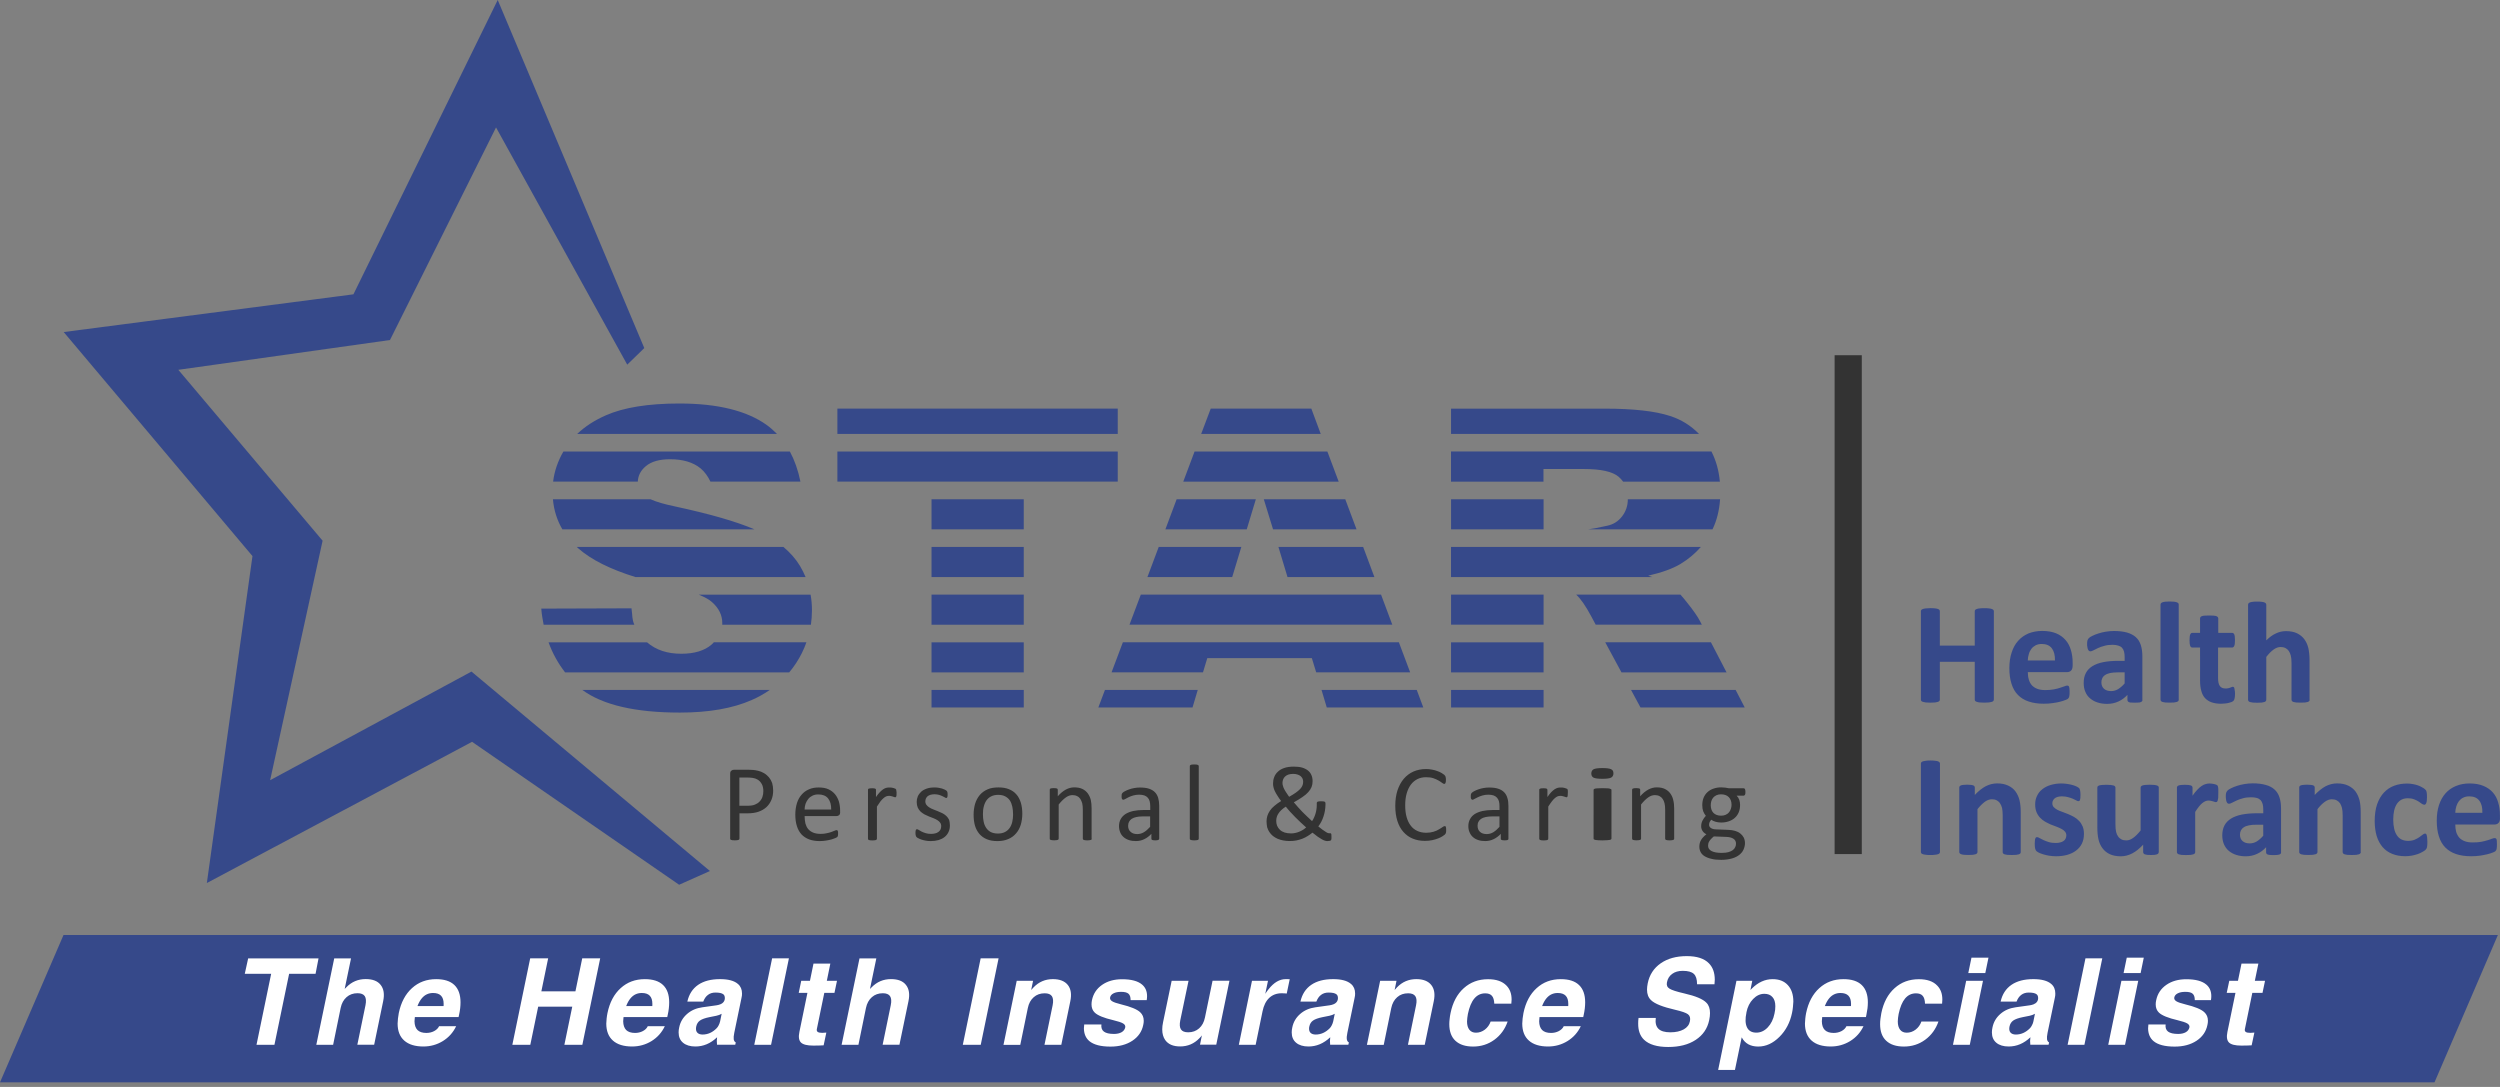 <svg xmlns="http://www.w3.org/2000/svg" width="92" height="40" viewBox="0 0 92 40">
    <rect x="0" y="0" width="92" height="40" fill="#808080" stroke="none"/>
    <g fill="none" fill-rule="evenodd">
        <g fill-rule="nonzero">
            <g>
                <g fill="#333">
                    <path d="M1.62.959c0 .13-.021.245-.065.349-.044.104-.104.192-.182.265-.08.073-.176.13-.292.17-.114.04-.25.06-.41.06H.379v.93c0 .009-.002.02-.01.027-.005.009-.012.016-.027.02-.012.004-.029.007-.053.013-.018.002-.049.003-.082.003s-.06-.003-.082-.003L.071 2.78c-.014-.004-.024-.011-.027-.02-.006-.007-.007-.018-.007-.028V.35c0-.053.012-.091.041-.115C.106.21.137.199.173.199h.554C.78.2.834.203.885.206c.053.004.112.015.181.031.071.015.142.044.215.086.073.042.132.095.183.154.051.062.091.133.119.213.023.083.036.172.036.269zm-.362.027c0-.104-.019-.193-.059-.263-.04-.07-.087-.122-.144-.157C.997.532.936.508.875.5.811.491.753.486.693.486H.376v1.037h.312c.102 0 .188-.012.256-.04.067-.027.126-.062.171-.11.048-.047.084-.104.108-.171.024-.066.035-.139.035-.216zM4.085 1.759c0 .053-.014.09-.04.111-.027.022-.055.033-.09.033H2.777c0 .099.011.188.028.269.022.08.055.15.1.206.048.057.108.1.183.133.073.03.166.048.275.048.084 0 .161-.007.227-.024.067-.013.126-.03.171-.046.05-.018.09-.034.12-.047.032-.015.056-.022.07-.022.011 0 .018.002.028.007.007.004.012.011.018.02.003.008.007.022.009.04.002.015.002.037.002.06 0 .017 0 .032-.002.045 0 .013-.002.024-.004.034-.002.01-.003.019-.009.026-.005.01-.01.016-.016.022-.008.01-.03.02-.066.038-.035.015-.084.031-.14.05-.057.016-.125.029-.198.042-.075.012-.155.02-.24.02-.147 0-.276-.02-.39-.062-.109-.042-.204-.103-.28-.183-.075-.082-.132-.183-.17-.305-.039-.122-.059-.265-.059-.427 0-.154.022-.293.06-.419.039-.122.095-.226.172-.312.075-.088.164-.152.272-.197.104-.048.225-.068.356-.068.14 0 .261.02.36.066.098.046.18.108.242.184.064.077.11.167.143.27.029.105.044.214.044.331v.057h.003zm-.33-.097c.003-.173-.035-.31-.115-.409-.08-.099-.201-.146-.36-.146-.08 0-.153.014-.215.046-.06.029-.112.069-.153.12-.042.051-.075.11-.1.177-.023.068-.034.139-.036.212h.979zM6.16 1.056l-.001.073c-.002.022-.006.036-.007.047-.008.011-.011.022-.017.026-.007.007-.016.01-.027.01-.01 0-.022-.003-.039-.01-.016-.004-.032-.01-.05-.018-.02-.006-.044-.01-.065-.017-.023-.007-.05-.007-.078-.007-.035 0-.068.007-.099.02-.03.013-.065.035-.1.067-.037.03-.073.07-.113.121-.037.051-.079.113-.126.186v1.182c0 .01-.004.022-.01.03-.005.007-.012.012-.025.018-.01.003-.027.009-.047.01-.024.004-.05.006-.084.006-.033 0-.059-.002-.08-.005-.022-.002-.039-.006-.054-.011-.01-.006-.018-.011-.023-.019-.004-.007-.006-.018-.006-.029V.94c0-.01.002-.018.004-.026.004-.009.013-.014.024-.02.012-.005.027-.009.045-.01.019-.004.044-.004.075-.004.03 0 .053 0 .073.003l.046.011c.009.007.016.011.022.02.005.008.005.017.005.026v.263c.051-.073.095-.132.14-.177.043-.044.083-.08.121-.106.04-.028.077-.044.115-.055.037-.01.075-.013.115-.013h.059c.022.004.043.006.067.013.024.005.048.01.064.02.022.005.035.011.042.018l.016.019c.004.007.004.014.008.023.002.01.003.022.003.04.008.017.008.039.008.072M8.123 2.247c0 .09-.016.173-.051.244-.033.073-.082.134-.144.183-.062.05-.137.086-.223.113-.086.024-.183.037-.283.037-.064 0-.126-.004-.184-.015-.059-.01-.11-.024-.155-.038-.046-.015-.084-.031-.115-.048-.033-.016-.059-.03-.07-.045-.013-.013-.024-.031-.03-.057-.008-.024-.012-.057-.012-.097 0-.025 0-.047.004-.066.002-.016.007-.03.01-.042.004-.009.008-.018.017-.021.008-.006.017-.008.024-.008.016 0 .038.008.064.026.029.018.066.038.108.062.043.02.089.04.15.058.056.019.122.026.198.026.055 0 .106-.006.152-.018.044-.011.084-.028.115-.052.033-.023.058-.052.078-.087.018-.037.028-.079.028-.13 0-.051-.015-.095-.04-.126-.026-.035-.059-.066-.103-.093-.042-.027-.09-.05-.142-.071l-.166-.064c-.055-.022-.112-.05-.166-.077-.053-.03-.1-.064-.145-.104-.042-.042-.076-.091-.102-.148-.024-.057-.038-.124-.038-.206 0-.07.013-.136.04-.203.027-.062.07-.12.122-.17.055-.05.123-.088.207-.117.082-.03.177-.042.284-.042.048 0 .095.002.145.01.047.008.09.018.13.028.04.013.072.026.1.039.027.014.047.027.062.036.012.013.023.02.029.03.003.007.007.016.009.027l.007.037c.002.014.002.03.002.054 0 .02 0 .042-.002.059-.002.016-.005.029-.01.04-.004.01-.01.016-.017.022-.006.005-.013.005-.022.005-.013 0-.03-.005-.053-.022-.022-.014-.051-.03-.088-.045-.036-.018-.076-.033-.126-.048-.049-.014-.102-.022-.166-.022-.054 0-.104.008-.148.02-.043.013-.076.032-.104.053-.027.024-.047.052-.062.084-.012.031-.022.066-.022.103 0 .05.015.095.042.131.028.037.062.068.104.093.042.028.09.053.147.073.054.022.109.042.166.066.056.022.113.048.17.075.052.027.102.062.145.102.042.04.075.088.103.145.014.056.027.122.027.2M10.788 1.817c0 .146-.02.28-.056.404-.039.122-.095.23-.174.32-.078.09-.171.16-.286.208-.115.051-.249.075-.4.075-.15 0-.278-.022-.385-.066-.11-.044-.201-.11-.274-.192-.073-.086-.13-.186-.165-.305-.036-.119-.052-.257-.052-.409 0-.146.02-.28.056-.405.038-.123.095-.227.172-.32.076-.088.171-.157.284-.206.114-.052.25-.072.404-.072.146 0 .274.02.385.066.111.044.2.106.274.192.073.082.126.184.164.307.035.118.053.254.053.403zm-.34.022c0-.097-.009-.19-.027-.277-.018-.084-.047-.163-.087-.227-.044-.066-.099-.115-.172-.155-.068-.038-.157-.057-.263-.057-.098 0-.18.017-.252.053-.073.035-.128.084-.175.146-.044.062-.079.14-.1.225-.024.086-.033.18-.033.285 0 .099.007.192.027.28.017.085.048.158.091.224.042.064.099.117.166.153.075.039.163.057.269.057.095 0 .179-.016.252-.053.07-.035.128-.082.173-.146.046-.062.079-.137.1-.223.02-.086.032-.18.032-.285zM13.344 2.734c0 .01-.002.022-.008.03-.003.007-.012.012-.027.018-.011.003-.027.009-.047.01-.022.004-.048.006-.08.006-.034 0-.061-.002-.081-.005-.022-.002-.038-.006-.051-.011-.013-.006-.02-.011-.026-.019-.003-.007-.009-.018-.009-.029V1.682c0-.104-.007-.186-.022-.248-.018-.062-.042-.117-.071-.163-.03-.045-.07-.08-.119-.102-.049-.026-.106-.037-.168-.037-.084 0-.166.028-.248.088-.082.059-.17.144-.26.258v1.254c0 .01-.003.022-.008.03-.007.007-.015.012-.028.018-.009.004-.029.009-.049.01-.022.005-.047.006-.082.006-.033 0-.058-.001-.078-.005-.022-.002-.039-.006-.052-.011-.012-.006-.022-.011-.027-.018-.004-.008-.005-.019-.005-.03V.935c0-.009.001-.018.005-.025.002-.01.013-.015.024-.02.013-.006.027-.01.045-.011.02-.004.044-.004.073-.004.03 0 .053 0 .073.004.019.003.035.007.046.01.011.008.018.011.022.02.004.008.007.017.007.026v.24c.1-.114.201-.196.301-.249.1-.053.203-.079.305-.079.119 0 .221.02.301.059.083.04.147.095.198.164.049.07.087.148.11.238.021.091.03.2.03.329v1.097h.006zM15.823 2.738c0 .015-.006.027-.015.035-.013.009-.027.012-.044.018-.02.004-.047.007-.084.007-.035 0-.062-.003-.082-.007-.02-.006-.035-.01-.044-.018-.01-.008-.016-.02-.016-.035v-.18c-.079.083-.165.149-.261.195-.095.047-.197.07-.307.07-.095 0-.18-.01-.257-.036-.075-.024-.14-.06-.196-.108-.053-.045-.095-.102-.124-.171-.029-.068-.047-.146-.047-.234 0-.1.022-.188.064-.261.042-.075.1-.137.179-.187.074-.047.171-.084.283-.11.109-.023.237-.036.376-.036h.248v-.138c0-.07-.008-.132-.022-.185-.013-.051-.037-.097-.07-.131-.032-.037-.074-.063-.127-.083-.051-.016-.115-.027-.19-.027-.08 0-.153.01-.22.03-.063.02-.12.038-.167.063-.05.026-.09.044-.12.064-.033.018-.059.03-.075.03-.01 0-.02-.004-.03-.008-.005-.006-.012-.013-.018-.024-.005-.01-.013-.024-.013-.042-.001-.014-.003-.033-.003-.053 0-.033.003-.058.005-.078.007-.019.018-.037.035-.053.018-.019.047-.039.093-.062.044-.024.095-.044.153-.064.055-.02.119-.037.186-.048.07-.013.136-.018.207-.018.13 0 .237.013.328.042.09.03.163.073.22.13.054.054.094.126.12.21.024.084.038.182.038.294v1.209h-.003zm-.329-.822h-.281c-.093 0-.172.01-.236.024-.065.014-.122.038-.166.067-.042.031-.076.068-.096.108-.02.04-.033.09-.033.146 0 .093.029.168.09.221.06.057.14.084.247.084.086 0 .166-.022.24-.066.076-.043.151-.111.233-.2v-.384h.002zM17.281 2.734c0 .01-.004.022-.007.03-.006.007-.013.012-.028.018-.012.003-.029.009-.049.01-.02.004-.047.006-.08.006-.031 0-.059-.002-.08-.005-.02-.002-.039-.006-.05-.011-.014-.006-.024-.011-.025-.019-.008-.007-.01-.018-.01-.029V.066c0-.011.002-.019.01-.026.001-.009.01-.016.025-.02.011-.007.03-.009.05-.013.021-.002.049-.003.08-.003.033 0 .062.001.08.003.022.004.038.006.05.013.012.006.021.013.027.02.003.007.007.015.007.026v2.668zM19.775 2.106c0-.075.012-.143.029-.206.022-.068.053-.132.095-.194.042-.064.098-.122.168-.18.065-.058.15-.116.246-.176-.053-.07-.1-.135-.135-.194-.038-.06-.07-.113-.095-.166-.024-.05-.042-.099-.051-.143-.013-.047-.017-.093-.017-.14 0-.082.013-.163.042-.236.028-.075.073-.144.136-.2.06-.06.14-.105.237-.138.098-.034.215-.049.354-.049.117 0 .217.011.305.037.084.025.155.062.212.107.056.046.1.103.126.168.029.066.043.141.043.223 0 .079-.012.15-.038.216-.026.064-.068.128-.122.188-.055.062-.126.122-.216.182-.086.06-.191.125-.314.192.044.055.095.112.146.17l.166.18c.06.06.12.12.18.176.058.057.118.112.178.166.026-.036.05-.076.07-.124.022-.044.04-.095.056-.146.015-.051.028-.104.035-.155.009-.055.013-.11.013-.163v-.07c0-.014.001-.026.005-.034.006-.009.013-.016.024-.022.013-.005.025-.009.047-.012.019-.004.046-.004.079-.004.027 0 .053 0 .075.004.02 0 .038.003.05.009.014.003.024.01.03.022.005.009.01.023.01.042v.049c0 .073-.008.148-.02.22-.012.07-.028.142-.052.21-.022.067-.048.134-.082.198-.033.06-.07.119-.11.172.06.05.112.088.155.12.046.033.084.057.115.077.031.022.057.037.079.044.018.007.036.011.05.011.012 0 .025 0 .036-.002.012-.002.022.002.029.007.007.006.013.015.016.032.004.016.004.042.004.074v.08c-.002.019-.004.035-.007.045-.004.009-.011.018-.017.025-.009.007-.022.013-.045.018-.02.004-.05.008-.084.008-.028 0-.057-.006-.086-.015-.033-.009-.07-.024-.113-.05-.042-.023-.092-.056-.15-.094-.055-.04-.12-.09-.197-.152-.057.044-.113.088-.175.124-.064.039-.128.074-.198.1-.069.025-.144.048-.217.063-.078.015-.159.022-.25.022-.082 0-.16-.007-.237-.022-.075-.015-.144-.035-.208-.062-.064-.03-.12-.062-.17-.102-.051-.042-.093-.09-.13-.143-.034-.051-.062-.111-.082-.175-.01-.068-.023-.137-.023-.212zm.357-.035c0 .07.01.134.033.19.024.057.059.106.104.148.042.042.1.075.17.099.068.022.146.033.235.033.055 0 .108-.004.16-.017.052-.009.1-.027.149-.047.044-.019.093-.04.135-.068.04-.027.08-.056.115-.088-.068-.06-.137-.122-.204-.186-.068-.066-.136-.13-.2-.195l-.184-.194c-.058-.066-.113-.128-.16-.19-.068.042-.12.084-.167.128-.043.04-.08.084-.105.126-.028.04-.048.082-.06.126-.015.044-.02.086-.02.135zm.23-1.39c0 .037.004.073.017.11.009.036.025.078.045.117.019.04.046.082.077.13.03.047.064.098.106.157.097-.055.179-.106.245-.152.063-.048.118-.09.158-.133.039-.042.07-.086.086-.128.018-.042.027-.088.027-.137 0-.037-.003-.075-.018-.11C21.09.5 21.067.47 21.038.44c-.031-.025-.07-.05-.117-.064-.046-.016-.104-.025-.166-.025-.073 0-.132.01-.181.027-.047.017-.088.042-.12.073-.03.03-.053.064-.068.104-.015.042-.024.082-.024.126zM26.386 2.42l-.002.055c0 .014-.003.03-.007.042-.002.01-.007.022-.013.033l-.027.034c-.013.013-.04.033-.082.06-.044.026-.095.056-.161.08-.064.025-.135.047-.217.065-.082.018-.172.027-.27.027-.166 0-.318-.027-.453-.084-.135-.054-.248-.14-.343-.246-.097-.11-.17-.243-.221-.404-.051-.159-.077-.345-.077-.555 0-.214.028-.404.082-.572.057-.168.134-.308.232-.425.102-.117.217-.205.358-.267.14-.06.294-.091.462-.091.075 0 .148.007.217.022.073.012.139.029.197.053.059.02.112.043.16.073.046.027.077.05.098.067.016.018.029.033.032.042.008.008.01.022.013.033.004.015.008.03.01.044.001.018.003.04.003.062 0 .027-.002.048-.004.068-.003.018-.007.034-.012.047-.004.013-.01.02-.019.028-.007.005-.016.009-.027.009-.018 0-.044-.013-.079-.039-.032-.025-.076-.055-.13-.086-.052-.03-.116-.06-.19-.085-.078-.026-.167-.037-.273-.037-.115 0-.219.022-.312.068-.093.047-.175.113-.243.202-.067.09-.118.198-.155.325-.038.13-.055.276-.055.44 0 .165.017.31.053.435.035.126.088.232.154.316.063.084.146.15.242.192.095.044.207.066.327.066.102 0 .192-.015.268-.038.079-.024.145-.053.196-.086.055-.03.098-.06.133-.084.035-.026.062-.037.082-.037.01 0 .018 0 .024.004.005.005.013.01.016.024.004.01.008.025.01.045 0 .018.003.044.003.075M28.679 2.738c0 .015-.007.027-.017.035-.01.009-.025.012-.043.018-.02.004-.048.007-.083.007-.034 0-.062-.003-.082-.007-.022-.006-.034-.01-.045-.018-.01-.008-.013-.02-.013-.035v-.18c-.079.083-.166.149-.263.195-.099.047-.199.07-.307.07-.095 0-.179-.01-.257-.036-.075-.024-.14-.06-.195-.108-.053-.045-.095-.102-.124-.171-.032-.068-.048-.146-.048-.234 0-.1.022-.188.064-.261.038-.075.1-.137.175-.187.079-.047.172-.084.285-.11.113-.023.235-.036.376-.036h.246v-.138c0-.07-.005-.132-.021-.185-.015-.051-.039-.097-.072-.131-.033-.037-.073-.063-.126-.083-.05-.016-.115-.027-.19-.027-.082 0-.155.01-.219.03-.063.02-.12.038-.167.063-.05.026-.09.044-.125.064-.03.018-.054.03-.07.03-.014 0-.023-.004-.028-.008-.007-.006-.017-.013-.024-.024-.005-.01-.009-.024-.013-.042l-.001-.053c0-.033.001-.058.007-.078.003-.019.016-.037.033-.053.018-.019.049-.039.093-.062.044-.024.095-.044.151-.064.057-.02.12-.037.186-.048.068-.013.137-.018.207-.018.13 0 .237.013.328.042.092.03.165.073.221.13.055.054.095.126.12.21.028.084.039.182.039.294v1.209h.002zm-.327-.822h-.281c-.09 0-.17.01-.236.024-.067.014-.122.038-.166.067-.043.031-.076.068-.095.108-.023.04-.032.09-.032.146 0 .093.029.168.087.221.06.057.143.084.248.084.088 0 .167-.022.241-.066.073-.043.15-.111.23-.2v-.384h.004zM30.862 1.056c0 .029 0 .053-.002.073-.002.022-.005.036-.007.047-.004.011-.007.022-.015.026-.007.007-.014.01-.025.01-.01 0-.024-.003-.039-.01-.014-.004-.032-.01-.05-.018-.023-.006-.043-.01-.066-.017-.024-.007-.05-.007-.077-.007-.035 0-.066.007-.099.02-.03.013-.065.035-.1.067-.035.03-.073.07-.111.121-.037.051-.083.113-.128.186v1.182c0 .01-.004.022-.008.03-.007.007-.012.012-.027.018-.013.003-.025.009-.05.01-.023.004-.048.006-.083.006-.031 0-.059-.002-.079-.005-.022-.002-.038-.006-.049-.011-.015-.006-.022-.011-.027-.019-.004-.007-.008-.018-.008-.029V.94c0-.01.002-.018.004-.026.007-.009.013-.014.026-.02.01-.005.027-.009.045-.01.018-.004.042-.004.075-.004.03 0 .055 0 .073.003l.048.011c.009.007.014.011.021.02.004.008.008.017.008.026v.263c.049-.073.095-.132.138-.177.044-.044.084-.08.123-.106.042-.028.078-.044.115-.055.036-.01.075-.013.115-.013h.058c.022.004.048.006.071.013.022.005.044.01.064.02.019.005.033.011.04.018l.017.019.007.023.004.04v.072h-.002zM32.542.33c0 .08-.033.13-.088.16-.055.027-.164.042-.321.042s-.263-.015-.318-.04c-.059-.03-.088-.08-.088-.156 0-.075.033-.128.088-.157.055-.027.164-.042.321-.042s.26.015.315.04c.065.028.09.077.09.154zm-.073 2.404c0 .01-.008.022-.018.03-.008.007-.03.012-.052.018-.022.003-.058.009-.098.01-.044.004-.099.006-.165.006-.062 0-.113-.002-.157-.005-.044-.002-.076-.006-.102-.011-.026-.006-.04-.011-.051-.019-.011-.007-.015-.018-.015-.029V.937c0-.01.004-.016.015-.026.01-.007.025-.014.051-.02.026-.005.058-.009.102-.009.044-.003.095-.005.157-.005.066 0 .12.002.165.005.044 0 .076.006.098.01.022.005.04.012.052.02.01.009.018.016.018.025v1.797zM34.777 2.734c0 .01-.003.022-.009.03-.005.007-.016.012-.027.018-.013.003-.027.009-.048.01-.021.004-.049.006-.08.006-.035 0-.062-.002-.084-.005-.02-.002-.036-.006-.05-.011-.01-.006-.021-.011-.025-.019-.007-.007-.009-.018-.009-.029V1.682c0-.104-.007-.186-.023-.248-.013-.062-.039-.117-.07-.163-.03-.045-.07-.08-.117-.102-.049-.026-.107-.037-.171-.037-.08 0-.165.028-.247.088-.082.059-.17.144-.259.258v1.254c0 .01-.004.022-.007.03-.006.007-.015.012-.026.018-.013.004-.03.009-.05.01-.023.005-.048.006-.083.006-.033 0-.058-.001-.079-.005-.021-.002-.038-.006-.05-.011-.013-.006-.023-.011-.028-.018-.002-.008-.007-.019-.007-.03V.935c0-.009.003-.018.007-.025.005-.01.013-.015.024-.02.013-.006.027-.01.047-.011.018-.004.044-.004.073-.004.028 0 .053 0 .071.004.022.003.037.007.048.01.01.008.018.011.022.02.005.008.005.017.005.026v.24c.1-.114.205-.196.303-.249.102-.053.203-.079.307-.079.119 0 .219.02.3.059.081.04.149.095.198.164.051.07.088.148.108.238.024.091.036.2.036.329v1.097zM37.399 1.02c0 .047-.004.08-.017.1-.014.02-.029.033-.049.033h-.257c.047.047.078.098.098.157.018.058.028.118.028.182 0 .104-.017.196-.05.274-.034.08-.082.148-.144.203-.06.055-.135.097-.22.126-.085.03-.18.046-.284.046-.073 0-.144-.011-.21-.03-.064-.02-.115-.043-.151-.073-.024.026-.044.053-.059.083-.016.03-.023.067-.023.105 0 .046.022.086.067.116.042.03.1.047.172.05l.469.019c.09.002.17.016.246.036.073.022.14.053.192.095.053.04.095.09.128.15.029.059.047.128.047.207 0 .082-.02.16-.053.237-.032.075-.087.14-.158.196-.07.056-.161.102-.272.133-.11.03-.241.05-.391.05-.146 0-.27-.012-.369-.04-.102-.023-.184-.058-.252-.1-.064-.043-.113-.093-.14-.153-.03-.06-.044-.124-.044-.194 0-.044.004-.086.016-.13.01-.04.026-.08.048-.116.022-.039.05-.073.084-.108.03-.033.067-.068.111-.1-.066-.035-.113-.075-.144-.127-.031-.049-.048-.105-.048-.162 0-.082.017-.153.05-.217s.075-.123.122-.174c-.04-.05-.073-.104-.097-.166-.023-.062-.034-.137-.034-.225 0-.102.016-.193.049-.276.035-.08.082-.15.144-.206.062-.057.135-.099.221-.128.086-.03.179-.046.281-.046.055 0 .106.004.152.01.047.007.09.012.133.023h.542c.024 0 .04.011.05.033.012.03.016.062.016.106zm-.347 1.897c0-.077-.031-.137-.095-.18-.064-.041-.15-.063-.257-.067l-.464-.018c-.042.037-.079.066-.104.097-.03.03-.05.058-.066.086-.016.025-.027.053-.033.08-.003.027-.009.055-.009.08 0 .088.044.152.133.198.088.044.21.065.367.065.1 0 .183-.009.249-.027.067-.02.122-.046.164-.077.04-.033.07-.067.088-.111.018-.037.027-.08.027-.126zm-.164-1.425c0-.122-.035-.219-.103-.287-.067-.067-.16-.102-.286-.102-.062 0-.119.011-.166.033-.048.022-.088.051-.119.088-.031.036-.055.08-.07.13-.014.045-.021.1-.021.151 0 .119.034.212.098.281.068.068.163.103.283.103.066 0 .124-.011.168-.033.05-.022.09-.051.119-.086.03-.038.056-.079.07-.128.017-.047.027-.097.027-.15z" transform="translate(-1008 -201) translate(1008 201) translate(26.833 28.128)"/>
                </g>
                <g fill="#36498A">
                    <path d="M2.73 3.646c0 .018-.007.034-.017.049-.01.013-.03.024-.057.033-.026.009-.062.016-.108.022-.044.005-.098.007-.17.007-.067 0-.124-.002-.17-.007-.045-.006-.08-.013-.105-.022-.028-.01-.046-.02-.059-.033-.01-.015-.016-.031-.016-.05V2.255H.743v1.392c0 .018-.006.034-.016.049-.011.013-.03.024-.055.033-.026.009-.062.016-.106.022-.044.005-.1.007-.17.007-.066 0-.124-.002-.168-.007-.044-.006-.08-.013-.108-.022-.025-.01-.045-.02-.058-.033-.01-.015-.016-.031-.016-.05V.394C.046.374.05.36.062.345.075.331.095.32.12.311.148.3.184.294.228.289.272.283.33.28.396.28c.07 0 .126.002.17.008C.612.294.646.3.672.31.699.32.716.33.727.345c.01.015.016.03.016.048v1.265h1.285V.393c0-.019.005-.033.016-.048.013-.014.03-.025.059-.034.025-.011.06-.017.106-.022.045-.006.102-.008.17-.008.069 0 .124.002.17.008.045.005.081.012.107.022.027.009.047.02.057.034.01.015.018.03.018.048v3.253zM5.63 2.395c0 .08-.019.142-.055.18-.037.04-.088.059-.152.059H3.981c0 .1.011.192.037.274.023.084.062.153.113.212.055.056.12.1.204.131.08.03.18.044.292.044.12 0 .221-.01.31-.026.09-.016.167-.036.229-.058.067-.02.12-.038.164-.055.042-.018.075-.027.1-.027.017 0 .032.005.043.01.01.006.018.019.027.035.007.017.01.039.013.066.003.03.005.068.005.112l-.002.1c-.003.027-.005.05-.009.07-.003.02-.009.036-.016.049-.006.013-.017.027-.028.038-.01.013-.042.031-.095.05-.049.021-.116.041-.195.063-.08.02-.171.039-.274.052-.102.016-.211.023-.33.023-.208 0-.396-.027-.553-.08-.159-.053-.292-.133-.398-.243-.108-.108-.186-.245-.237-.411-.053-.163-.079-.356-.079-.577 0-.214.028-.402.084-.572.053-.17.132-.312.237-.43.104-.12.232-.207.38-.273.152-.06.321-.093.51-.093.195 0 .364.03.507.087.144.06.257.141.348.247.092.104.157.227.198.369.042.14.065.296.065.462v.112H5.63zm-.65-.19c.003-.19-.033-.337-.113-.444-.083-.11-.207-.163-.375-.163-.084 0-.157.017-.222.048-.064.034-.115.075-.157.13-.04.054-.075.116-.095.193-.022.073-.037.152-.039.236h1zM8.2 3.66c0 .026-.01.044-.028.059-.02.014-.047.025-.084.033-.036.005-.095.007-.166.007-.084 0-.14-.002-.175-.007-.038-.008-.062-.017-.077-.033-.016-.015-.023-.033-.023-.059v-.188c-.097.102-.209.188-.333.243-.126.059-.264.088-.416.088-.126 0-.243-.017-.347-.051-.104-.031-.197-.083-.273-.148-.077-.062-.14-.145-.178-.241-.045-.095-.063-.209-.063-.335 0-.139.025-.257.08-.361.053-.103.135-.187.24-.252.109-.068.242-.117.4-.148.16-.031.346-.048.556-.048h.231v-.144c0-.075-.009-.14-.023-.196-.013-.054-.039-.102-.073-.14-.035-.037-.08-.064-.137-.08-.059-.019-.13-.03-.216-.03-.113 0-.211.013-.3.039-.088.023-.165.05-.233.082-.065.03-.122.058-.17.084-.043.024-.08.036-.11.036-.02 0-.035-.007-.052-.02-.015-.01-.025-.03-.036-.053-.01-.022-.019-.05-.022-.084-.008-.034-.01-.071-.01-.113 0-.055.004-.097.013-.13.011-.033.026-.062.051-.087.026-.026.068-.055.132-.084.06-.031.133-.06.217-.086.082-.028.175-.05.272-.066.095-.016.199-.026.303-.026.186 0 .345.02.478.055.13.039.24.093.323.168.088.077.148.174.187.294.04.12.058.26.058.422v1.6H8.2zm-.657-1.017h-.254c-.108 0-.201.01-.278.024-.074.018-.137.04-.184.073-.05.03-.084.071-.106.117-.022.043-.033.096-.033.155 0 .1.033.177.095.234.062.056.15.086.263.086.093 0 .18-.024.257-.072.079-.049.161-.118.241-.21v-.407h-.001zM9.534 3.651c0 .017-.005.033-.015.046-.01.014-.029.025-.058.035-.024.007-.058.014-.1.02-.042.003-.095.005-.161.005-.068 0-.12-.002-.162-.005-.044-.006-.077-.013-.103-.02-.023-.01-.043-.02-.054-.035-.01-.013-.017-.03-.017-.046V.148c0-.016.007-.033.017-.048.012-.014.03-.025.054-.036.026-.01.059-.017.103-.022.042-.005.094-.007.162-.007.064 0 .119.002.16.007.044.005.077.013.101.022.027.01.047.022.058.036.01.015.015.032.015.048V3.65zM11.606 3.417c0 .079-.006.14-.015.18-.009.041-.023.072-.038.089-.016.016-.04.033-.07.047-.032.011-.067.024-.109.033-.042.011-.088.018-.133.022-.05.006-.099.01-.15.01-.13 0-.246-.019-.345-.052-.097-.033-.177-.086-.243-.155-.064-.07-.11-.157-.138-.265-.031-.106-.046-.232-.046-.376V1.73h-.285c-.034 0-.058-.02-.078-.06-.017-.044-.024-.112-.024-.209 0-.051.002-.097.007-.131.004-.035.01-.062.019-.084.01-.02.02-.035.032-.044.015-.007.03-.013.05-.013h.279v-.53c0-.016.004-.034.015-.049.01-.015.027-.026.053-.036.027-.01.06-.017.104-.019.043-.003.098-.005.162-.005.066 0 .119.002.162.005.044.004.079.01.105.019.023.01.043.021.052.036.011.015.017.031.017.05v.529h.511c.015 0 .033.006.044.013.013.01.024.024.034.044.01.02.015.049.019.084.003.036.007.08.007.131 0 .097-.007.165-.027.208-.019.042-.044.06-.079.06h-.516v1.118c0 .13.018.227.06.29.042.067.113.1.219.1.035 0 .066-.004.093-.01.03-.007.055-.012.075-.022.024-.009.044-.014.055-.021.016-.008.032-.01.042-.01.014 0 .021.004.03.01.013.007.019.018.024.036.004.02.01.044.013.075.007.031.013.073.013.122M14.353 3.651c0 .017-.004.033-.016.046-.01.014-.028.025-.053.035-.026.007-.06.014-.102.02-.044.003-.097.005-.161.005-.066 0-.119-.002-.164-.005-.044-.006-.077-.013-.103-.02-.023-.01-.042-.02-.053-.035-.009-.013-.016-.03-.016-.046V2.296c0-.115-.01-.205-.027-.27-.017-.066-.042-.123-.073-.17-.033-.048-.072-.082-.125-.108-.049-.026-.109-.038-.177-.038-.085 0-.17.03-.257.093-.086.06-.177.153-.27.272v1.58c0 .016-.007.033-.017.045-.009.015-.029.026-.054.035-.024.007-.059.015-.1.02-.043.004-.1.006-.163.006-.066 0-.12-.002-.16-.006-.045-.005-.08-.013-.105-.02-.027-.009-.044-.02-.055-.035-.009-.012-.016-.029-.016-.045V.152c0-.017.007-.033.016-.048.011-.015.028-.025.055-.036.026-.01.06-.017.104-.022.04-.006.095-.008.16-.008s.121.002.163.008c.042.005.077.012.1.022.028.01.048.021.055.036.01.015.017.031.017.048v1.313c.115-.113.232-.2.352-.254.119-.057.243-.086.373-.086.162 0 .299.028.408.08.11.055.2.127.269.22.067.093.115.199.146.323.027.122.044.274.044.447v1.456h.005zM.748 9.253c0 .018-.005.035-.018.05-.013.012-.03.025-.056.032-.026.007-.062.017-.108.02-.042.008-.1.01-.17.01-.066 0-.124-.002-.168-.01-.044-.003-.08-.013-.108-.02-.025-.009-.045-.02-.058-.033-.01-.014-.016-.03-.016-.049V6c0-.018.005-.035.016-.047.013-.015.033-.026.06-.037.028-.007.064-.015.108-.02.047-.007.1-.01.166-.01.07 0 .126.003.17.01.047.004.082.01.108.02.027.01.043.022.056.037.013.012.018.029.018.047v3.253zM3.72 9.258c0 .017-.005.033-.014.046-.013.013-.031.026-.055.035-.026.007-.059.014-.102.02-.044.004-.099.005-.161.005-.064 0-.117-.001-.164-.005-.042-.006-.075-.013-.1-.02-.024-.01-.043-.022-.054-.035-.009-.013-.014-.03-.014-.046V7.901c0-.115-.011-.204-.024-.272-.018-.064-.042-.12-.075-.168-.03-.047-.073-.084-.122-.11-.051-.027-.11-.038-.177-.038-.084 0-.172.03-.258.092-.085.063-.177.153-.272.272v1.58c0 .016-.005.032-.018.045-.009.013-.025.026-.053.035-.025.007-.06.015-.1.02-.044.004-.099.006-.164.006-.068 0-.12-.002-.161-.006-.044-.005-.077-.013-.1-.02-.028-.01-.048-.022-.057-.035-.01-.013-.017-.029-.017-.045V6.88c0-.018.008-.03.015-.045.007-.013.024-.022.048-.033.023-.01.05-.015.089-.018.035-.004.078-.008.135-.008.058 0 .104.004.14.008.039.003.066.01.086.018.022.01.037.02.044.033.011.014.015.029.015.045v.274c.131-.14.263-.246.4-.32.135-.069.277-.105.423-.105.16 0 .298.029.407.082.113.053.201.124.268.215.068.094.117.201.147.322.03.122.045.27.045.444v1.466zM6.046 8.588c0 .133-.024.254-.075.356-.051.103-.122.188-.216.258-.093.07-.2.122-.326.157s-.265.051-.41.051c-.087 0-.174-.007-.253-.02-.082-.013-.151-.031-.217-.051-.064-.02-.119-.04-.16-.06-.043-.022-.074-.044-.094-.06-.018-.02-.033-.05-.044-.09-.009-.039-.016-.1-.016-.177 0-.053.002-.095.007-.125.002-.03.008-.056.017-.074.005-.019.016-.033.025-.037.011-.007.026-.01.04-.01.022 0 .05.012.088.034.038.022.086.047.142.073.059.027.123.053.198.075.074.023.16.033.259.033.058 0 .113-.006.157-.019.049-.01.093-.029.126-.053.033-.022.06-.05.076-.087.019-.037.028-.075.028-.123 0-.053-.017-.098-.051-.137-.033-.038-.075-.073-.13-.1-.053-.028-.115-.055-.18-.08l-.212-.08c-.073-.032-.141-.068-.209-.105-.067-.04-.13-.088-.182-.144-.055-.057-.099-.125-.133-.205-.033-.08-.05-.175-.05-.287 0-.115.022-.219.068-.312.044-.095.106-.177.193-.243.08-.067.183-.12.303-.157.12-.038.254-.058.404-.058.073 0 .146.007.215.018.071.01.133.022.192.04.055.015.104.033.142.051.039.018.066.037.084.05.017.014.03.027.035.042.007.014.01.027.016.047.004.018.008.042.011.07.004.027.004.06.004.102 0 .047 0 .086-.004.117-.003.029-.007.054-.014.07-.006.02-.015.028-.026.037-.009.004-.022.008-.036.008-.017 0-.042-.008-.075-.028-.033-.02-.075-.038-.126-.062-.05-.02-.11-.042-.174-.058-.067-.019-.144-.03-.23-.03-.058 0-.11.008-.155.02-.044.013-.08.03-.11.055-.027.022-.049.05-.063.083-.017.03-.022.063-.022.098 0 .057.016.102.05.139.034.037.078.07.132.099.055.029.12.056.188.078.068.026.141.053.212.082.073.031.144.064.214.103.07.04.13.087.186.146.055.056.099.124.133.203.031.074.048.168.048.277M8.797 9.258c0 .017-.004.033-.013.046-.01.013-.026.026-.048.035-.022.007-.05.014-.087.02-.035.004-.082.005-.137.005-.062 0-.108-.001-.14-.005-.04-.006-.068-.013-.088-.02-.022-.01-.037-.022-.044-.035-.01-.013-.015-.03-.015-.046v-.274c-.131.141-.264.249-.4.32-.135.071-.277.108-.421.108-.163 0-.3-.028-.41-.08-.11-.052-.2-.127-.266-.218-.07-.093-.118-.199-.146-.321-.029-.12-.043-.272-.043-.453V6.884c0-.018.003-.031.014-.046.01-.012.028-.022.053-.033.026-.009.062-.014.104-.018.044-.003.099-.007.16-.007.068 0 .12.004.163.007.042.004.079.011.102.018.026.011.044.02.053.033.013.015.017.03.017.046v1.342c0 .125.009.22.024.285.016.066.04.123.073.168.032.05.073.083.124.11.049.026.11.038.177.038.084 0 .17-.029.255-.093.086-.06.177-.153.274-.272v-1.58c0-.018.007-.03.017-.045.009-.013.027-.022.053-.033.027-.01.06-.015.104-.019.042-.003.096-.007.16-.007s.119.004.163.007c.043.004.074.011.102.019.024.01.042.02.053.033.013.014.016.029.016.045v2.376h-.003zM10.99 7.103c0 .064 0 .117-.003.16-.005.04-.01.07-.018.094-.007.024-.017.038-.028.05-.01.007-.023.01-.043.01-.013 0-.03-.001-.046-.009-.02-.005-.038-.013-.06-.02-.024-.007-.048-.014-.075-.018-.026-.007-.055-.01-.088-.01-.036 0-.073.008-.113.023-.033.016-.075.038-.113.07-.042.032-.082.076-.124.129-.044.053-.09.118-.139.197V9.26c0 .017-.007.033-.016.046-.01.013-.03.026-.057.035-.025.007-.058.014-.1.02-.044.003-.099.005-.165.005-.064 0-.118-.002-.16-.005-.042-.006-.079-.013-.102-.02-.028-.01-.044-.022-.055-.035-.01-.013-.017-.03-.017-.046V6.884c0-.018.006-.033.015-.046.007-.012.024-.022.047-.033.024-.009.053-.014.09-.018.036-.003.082-.007.137-.007.056 0 .104.004.14.007.037.004.066.011.088.018.018.011.033.02.042.033.01.015.015.03.015.046v.298c.062-.09.12-.163.177-.22.053-.056.105-.104.155-.136.049-.035.098-.059.15-.072.049-.014.098-.022.147-.022.024 0 .048.002.075.006.027.002.055.005.084.013.03.005.053.014.075.022.02.007.036.016.046.023.01.008.016.019.021.03.004.01.008.025.011.045.004.017.008.044.008.082v.15M13.302 9.268c0 .025-.008.043-.026.058-.016.015-.047.026-.084.031-.036.007-.095.01-.17.01-.078 0-.135-.003-.171-.01-.037-.005-.062-.016-.077-.031-.014-.015-.024-.033-.024-.058v-.189c-.098.105-.208.187-.332.243-.126.059-.263.09-.416.09-.126 0-.243-.017-.349-.051-.104-.033-.195-.082-.272-.146-.078-.064-.138-.147-.18-.241-.042-.095-.064-.207-.064-.337 0-.138.027-.257.08-.36.053-.102.135-.186.241-.253.108-.066.241-.117.4-.148.159-.031.345-.048.557-.048h.23v-.142c0-.075-.008-.14-.022-.197-.017-.057-.042-.105-.073-.141-.037-.037-.083-.066-.14-.082-.058-.017-.129-.026-.213-.026-.113 0-.211.011-.3.037-.087.023-.165.05-.233.082-.067.03-.122.057-.168.082-.043.024-.082.038-.111.038-.018 0-.035-.007-.053-.018-.015-.013-.027-.03-.036-.055-.01-.022-.017-.05-.02-.084-.006-.033-.01-.07-.01-.113 0-.056.004-.098.013-.13.01-.03.026-.062.051-.087.024-.026.068-.053.13-.084.062-.031.137-.062.219-.088.084-.027.171-.05.272-.066.098-.016.199-.027.303-.027.186 0 .345.02.476.057.132.034.241.09.325.166.086.075.148.173.186.292.042.12.059.261.059.424v1.602h.002zm-.656-1.018h-.255c-.108 0-.201.006-.276.024-.078.015-.139.038-.186.071-.05.031-.084.071-.108.117-.022.044-.033.097-.033.155 0 .1.033.18.095.234.064.057.15.086.263.086.093 0 .18-.024.258-.071.08-.05.16-.119.24-.21V8.25h.002zM16.235 9.258c0 .017-.005.033-.018.046-.01.013-.028.026-.053.035-.024.007-.059.014-.1.02-.044.004-.1.005-.16.005-.067 0-.122-.001-.164-.005-.045-.006-.078-.013-.102-.02-.025-.01-.044-.022-.055-.035-.009-.013-.016-.03-.016-.046V7.901c0-.115-.01-.204-.026-.272-.018-.064-.04-.12-.07-.168-.034-.047-.076-.084-.127-.11-.05-.027-.11-.038-.177-.038-.084 0-.17.03-.255.092-.09.063-.181.153-.272.272v1.58c0 .016-.008.032-.017.045-.009.013-.029.026-.055.035-.025.007-.06.015-.104.02-.042.004-.094.006-.16.006s-.12-.002-.164-.006c-.042-.005-.077-.013-.103-.02-.025-.01-.044-.022-.053-.035-.01-.013-.016-.029-.016-.045V6.88c0-.018.005-.03.013-.045.007-.013.023-.022.047-.033.022-.01.053-.015.09-.018.036-.004.082-.008.137-.008.056 0 .104.004.14.008.038.003.066.01.088.018.018.01.034.02.042.033.01.014.014.029.014.045v.274c.132-.14.267-.246.4-.32.135-.069.28-.105.425-.105.161 0 .298.029.407.082.11.053.2.124.269.215.067.094.115.201.148.322.029.122.043.27.043.444v1.466h.004zM18.685 8.88c0 .046-.002.088-.004.115-.002.031-.007.057-.01.079-.006.022-.01.04-.017.051-.008.013-.022.031-.042.053-.022.02-.059.046-.11.073-.05.03-.107.055-.173.079-.068.023-.139.042-.216.056-.078.015-.157.022-.237.022-.182 0-.345-.027-.485-.086-.141-.056-.26-.14-.356-.252-.093-.111-.167-.244-.216-.405-.047-.16-.073-.342-.073-.548 0-.241.03-.446.088-.617.06-.174.144-.318.25-.432.106-.113.232-.199.374-.252.15-.056.307-.082.482-.082.07 0 .139.008.206.019.07.01.134.029.192.049.058.022.113.044.159.075.047.025.082.047.1.067.018.019.033.037.042.048.006.014.013.03.017.05.005.025.009.05.01.081.002.03.004.068.004.112 0 .104-.009.173-.027.217-.017.042-.042.062-.068.062-.03 0-.062-.013-.095-.036-.034-.026-.075-.053-.12-.083-.046-.03-.102-.058-.166-.082-.064-.025-.14-.038-.228-.038-.174 0-.305.066-.398.2-.092.134-.14.33-.14.589 0 .128.014.24.036.336.021.099.058.18.104.245.043.066.1.115.17.15.067.03.147.049.239.049.089 0 .17-.015.237-.042.067-.03.124-.059.173-.093.05-.033.09-.064.124-.093.033-.028.06-.04.086-.04.015 0 .03.003.04.012.01.01.019.026.024.051.006.022.011.055.016.09.006.045.008.093.008.151M21.357 8.002c0 .082-.016.142-.053.18-.036.04-.087.06-.15.06h-1.442c0 .101.01.193.033.275.026.082.064.153.115.21.053.057.12.1.201.13.084.032.18.045.298.045.115 0 .217-.007.306-.023.09-.019.166-.037.23-.057.066-.018.119-.038.161-.055.044-.016.077-.025.104-.025.015 0 .03.003.042.009.01.005.016.016.026.033.007.016.012.038.012.067.004.03.004.068.004.112l-.002.1c-.002.026-.004.05-.009.07-.002.02-.007.036-.016.05-.008.012-.017.026-.028.039-.01.013-.042.031-.095.05-.049.021-.115.041-.197.063-.078.02-.17.037-.272.053-.104.015-.215.022-.33.022-.21 0-.395-.027-.553-.08-.16-.053-.29-.134-.396-.241-.108-.108-.187-.247-.238-.413-.053-.163-.078-.358-.078-.577 0-.212.027-.402.082-.572.056-.17.135-.312.239-.431.104-.119.234-.208.382-.27.151-.063.319-.095.507-.095.195 0 .365.03.507.09.141.058.258.14.347.242.092.104.157.228.197.37.044.143.064.299.064.463v.106h.002zm-.65-.192c.008-.188-.029-.336-.111-.444-.08-.108-.204-.16-.374-.16-.082 0-.157.016-.221.049-.064.03-.113.075-.157.128-.04.054-.073.118-.095.193-.024.073-.035.154-.038.236h.996V7.81z" transform="translate(-1008 -201) translate(1008 201) translate(70.643 22.1)"/>
                </g>
                <path fill="#36498A" d="M60.654 21.185c.506-.117.904-.259 1.192-.434.289-.176.537-.384.747-.625h-9.196v1.109h7.405l-.148-.05zm-.962-2.182c-.144.186-.328.3-.553.345-.292.066-.52.11-.688.131h4.57c.158-.326.25-.697.278-1.106h-3.395c0 .235-.071.447-.212.63zm-2.89-1.743h1.496c.62 0 1.044.095 1.268.285.064.055.117.115.165.18h3.56c-.037-.41-.141-.779-.31-1.11h-9.584v1.11H56.8v-.465h.002zm-15.669-.644H30.816v1.108h10.317v-1.108zm-17.365.538c.2-.168.495-.254.89-.254.478 0 .854.114 1.126.338.146.123.266.287.36.486h3.312c-.084-.416-.215-.785-.388-1.108h-8.335c-.205.354-.332.725-.378 1.108h3.116c.01-.223.108-.414.297-.57zm10.511 7.591h3.395v-1.108H34.28v1.108zm19.12 0h3.404v-1.108h-3.405v1.108zm9.563-1.11h-3.89l.598 1.108h3.867l-.575-1.108zm-1.503-8.327c-.553-.181-1.356-.27-2.406-.27h-5.655v.93h9.125c-.295-.304-.65-.527-1.064-.66zM53.4 26.035h3.404v-.645h-3.405v.645zm10.472-.645h-3.85l.349.645h3.835l-.334-.645zm-15.24 0l.193.645h3.552l-.24-.645H48.63zm-14.352.645h3.395v-.645H34.28v.645zm6.854-10.998H30.816v.932h10.317v-.932zm-12.925.598c-.736-.524-1.805-.786-3.21-.786-1.142 0-2.042.145-2.699.433-.422.185-.772.413-1.06.687h7.354c-.12-.12-.246-.234-.385-.334zm20.048-.598h-3.702l-.352.932h4.4l-.346-.932zm-7.838 10.998h3.466l.192-.645h-3.415l-.243.645zm-15.4.188c1.063 0 1.945-.154 2.644-.462.241-.106.462-.229.665-.371H21.43c.756.555 1.952.833 3.589.833zm25.803-4.342h-8.84l-.417 1.107h9.671l-.414-1.107zm2.577 1.107h3.405v-1.107h-3.405v1.107zm-6.551-3.509h3.072l-.414-1.106h-2.998l.34 1.106zm-20.658 4.238c-.263.228-.637.341-1.12.341-.516 0-.934-.14-1.259-.421h-3.625c.146.405.353.776.61 1.108h8.245c.09-.106.175-.219.252-.338.164-.248.29-.504.383-.772H26.27c-.023.029-.05.054-.08.082zm36.367-.864c-.08-.16-.239-.387-.476-.683-.088-.112-.168-.207-.241-.289h-3.837c.162.146.347.413.551.793l.168.314h3.905l-.07-.135zm-5.753-4.48h-3.405v1.106h3.405v-1.106zm-5.325 5.262H41.322l-.417 1.108h3.365l.158-.524h3.848l.16.524h3.458l-.416-1.108zm-2.632-7.02h-4.887l-.416 1.11h5.72l-.417-1.11zM27.762 19.48c-.653-.283-1.622-.562-2.906-.84-.408-.084-.71-.173-.914-.266h-3.594c.034.405.155.776.347 1.106h7.067zm-2.05 2.402c.227.092.391.185.495.28.25.224.373.48.373.765 0 .022 0 .044-.002.064h3.264c.023-.174.038-.35.038-.532 0-.199-.017-.389-.05-.575h-4.117v-.002zm8.567-2.402h3.395v-1.106H34.28v1.106zm13.101 1.756h3.198l-.414-1.109h-3.118l.334 1.109zm-13.1 1.753h3.394v-1.107H34.28v1.107zm-11.04-.603l-3.321.011c.016.207.049.402.087.594h3.337c-.09-.223-.062-.296-.104-.605zm11.04-1.15h3.394v-1.109H34.28v1.109zm11.4-1.109h-3.039l-.416 1.109h3.12l.336-1.109zm-16.85 0h-7.606c.022.022.044.044.07.064.465.407 1.16.756 2.09 1.045h6.262c-.06-.137-.124-.274-.204-.406-.154-.257-.36-.49-.612-.703zm17.385-1.753H43.3l-.414 1.106h2.994l.335-1.106z" transform="translate(-1008 -201) translate(1008 201)"/>
                <path fill="#36498A" d="M18.316 0L13.006 10.831 2.344 12.219 9.291 20.464 7.612 32.495 17.372 27.299 24.992 32.559 26.125 32.053 17.35 24.714 9.941 28.711 11.872 19.898 6.562 13.609 14.351 12.513 18.254 4.69 23.082 13.419 23.71 12.809z" transform="translate(-1008 -201) translate(1008 201)"/>
                <path fill="#333" d="M67.514 13.072H68.514V31.43H67.514z" transform="translate(-1008 -201) translate(1008 201)"/>
                <g>
                    <path fill="#36498A" d="M89.59 5.492L0 5.492 2.337 0.071 91.922 0.071z" transform="translate(-1008 -201) translate(1008 201) translate(0 34.338)"/>
                    <g fill="#FFF">
                        <path d="M1.035.767L.064.767.126.484.188.201 2.778.201 2.723.484 2.669.767 1.696.767 1.155 3.381.825 3.381.495 3.381zM3.355.2h.619L3.74 1.325l.06-.06c.196-.203.435-.303.714-.303.254 0 .438.07.551.215.114.144.145.342.092.596l-.332 1.605h-.619l.3-1.454c.03-.15.021-.261-.026-.334-.048-.071-.137-.108-.267-.108-.159 0-.294.048-.403.144-.11.097-.183.229-.218.4l-.277 1.354h-.619l.66-3.182zM6.637 3.443c-.307 0-.542-.073-.704-.217-.165-.145-.245-.355-.245-.627.002-.058.005-.12.013-.186.007-.066.018-.134.03-.201.081-.391.244-.698.486-.917.243-.221.539-.33.89-.33.295 0 .518.07.67.215.15.144.226.356.226.636 0 .069-.004.144-.013.222-.01.079-.022.163-.042.247l-.017.075H6.323l-.003.03c-.006.045-.01.085-.01.125.002.143.039.25.11.322.071.07.18.107.325.107.106 0 .2-.022.286-.067.086-.046.148-.104.183-.18h.628c-.11.23-.272.412-.49.547-.218.133-.456.199-.715.199zm.743-1.487l.002-.082c0-.135-.033-.236-.097-.301-.064-.066-.16-.099-.292-.099-.166 0-.303.064-.412.192-.064.075-.117.171-.163.29h.962zM10.567.199L10.898.199 11.228.199 10.978 1.412 12.232 1.412 12.482.199 12.812.199 13.143.199 12.486 3.381 12.155 3.381 11.825 3.381 12.115 1.978 10.861 1.978 10.571 3.381 10.24 3.381 9.91 3.381zM14.317 3.443c-.307 0-.543-.073-.705-.217-.164-.145-.245-.355-.245-.627.002-.058.006-.12.013-.186.007-.066.017-.134.031-.201.08-.391.243-.698.486-.917.243-.221.538-.33.889-.33.295 0 .518.07.67.215.151.144.226.356.226.636 0 .069-.004.144-.013.222-.009.079-.022.163-.042.247l-.016.075h-1.608l-.004.03c-.006.045-.01.085-.01.125.003.143.04.25.11.322.072.07.181.107.325.107.106 0 .201-.022.287-.067.086-.046.148-.104.182-.18h.628c-.11.23-.272.412-.489.547-.217.133-.456.199-.715.199zm.744-1.487l.002-.082c0-.135-.033-.236-.097-.301-.063-.066-.16-.099-.292-.099-.166 0-.303.064-.412.192-.064.075-.117.171-.163.29h.962zM16.648 3.443c-.194 0-.345-.046-.455-.137-.11-.091-.164-.22-.164-.382 0-.025.002-.055.005-.09.004-.032.01-.065.017-.096.04-.196.137-.36.29-.493.153-.134.34-.214.562-.245l.522-.073c.05-.007.095-.02.139-.037.055-.022.097-.053.126-.095.03-.042.042-.09.04-.144-.002-.058-.02-.102-.058-.131-.053-.042-.15-.062-.289-.062-.106 0-.197.027-.272.084-.075.054-.133.138-.175.248h-.586c.06-.27.194-.475.398-.616.204-.14.473-.21.805-.21.303 0 .524.059.659.178.1.085.15.202.15.35.001.051-.004.104-.019.163l-.266 1.284c-.022.104-.027.184-.02.24.009.054.035.094.075.114v.002l-.019.084h-.671v-.002c-.011-.093-.01-.184.003-.274-.24.229-.507.34-.797.34zm.907-.919l.058-.285c-.058.033-.124.059-.195.073l-.25.05c-.164.033-.281.075-.354.126-.071.05-.117.124-.137.22-.004.015-.004.015 0 0-.004.015-.006.03-.007.045-.002.014-.002.027-.002.042 0 .065.022.116.064.153.042.036.102.055.178.055.196 0 .37-.079.52-.234.026-.026.052-.062.074-.108.025-.051.042-.095.05-.137zM19.47.199L19.778.199 20.088.199 19.431 3.381 19.123 3.381 18.813 3.381zM21.366 3.4c-.1.006-.228.01-.381.01-.225 0-.376-.038-.453-.113-.077-.075-.097-.207-.058-.391l.295-1.436h-.32l.092-.444h.321l.13-.633h.62l-.129.633h.374l-.093.444h-.374l-.274 1.33c-.01.05 0 .084.033.108.031.022.088.033.166.033l.15-.01-.099.468zM22.686.2h.619l-.234 1.126.06-.06c.196-.203.435-.303.714-.303.254 0 .438.07.551.215.114.144.145.342.092.596l-.333 1.605h-.618l.299-1.454c.031-.15.022-.261-.026-.334-.047-.071-.136-.108-.266-.108-.159 0-.294.048-.403.144-.11.097-.183.229-.218.4l-.277 1.354h-.619l.659-3.182zM27.144.199L27.474.199 27.804.199 27.147 3.381 26.817 3.381 26.487 3.381zM28.47 1.026h.603l-.07.338.087-.096c.195-.203.432-.304.711-.304.254 0 .437.072.552.216.113.144.144.341.091.595l-.332 1.606h-.619l.3-1.454c.03-.15.021-.261-.026-.334-.048-.072-.137-.108-.267-.108-.159 0-.294.047-.403.144-.11.097-.183.229-.217.4l-.278 1.354h-.618l.487-2.357zM32.662 1.732c0-.11-.026-.187-.079-.232-.053-.046-.142-.068-.268-.068-.117 0-.21.018-.281.055-.071.036-.113.086-.126.15-.011.054.013.102.073.14.06.039.17.075.33.115.354.086.59.183.703.29.088.081.132.185.132.317 0 .047-.006.098-.019.153-.05.245-.184.437-.4.58-.217.143-.485.215-.806.215-.358 0-.615-.068-.778-.203-.131-.112-.197-.269-.199-.47l.011-.142h.633c-.014.119.017.206.092.263.075.057.199.086.372.086.113 0 .206-.022.28-.064.072-.042.116-.102.133-.177.01-.059-.015-.106-.079-.145-.064-.038-.184-.078-.36-.12-.344-.08-.573-.174-.682-.278-.08-.076-.12-.177-.12-.303 0-.05.005-.1.016-.155.05-.238.173-.424.372-.563.2-.139.446-.208.736-.208.338 0 .582.066.735.195.123.103.185.245.185.426 0 .046-.004.093-.013.148h-.593v-.005zM34.49 2.48c-.03.15-.023.262.025.333.047.073.137.108.266.108.159 0 .292-.048.402-.145.11-.097.18-.228.215-.4l.28-1.353h.622l-.486 2.354h-.598l.069-.343c-.024.034-.055.07-.09.104-.195.203-.43.303-.711.303-.254 0-.437-.078-.55-.237-.071-.103-.108-.232-.108-.39 0-.08.01-.17.031-.266l.316-1.523h.621L34.49 2.48zM37.129 1.026h.589l-.1.479c.036-.058.078-.117.124-.173.193-.245.403-.368.626-.368l.15.002-.11.528c-.05-.005-.113-.01-.186-.01-.186 0-.338.058-.458.17-.12.114-.203.278-.247.496l-.253 1.23h-.619l.484-2.354zM39.21 3.443c-.194 0-.345-.046-.455-.137-.11-.091-.164-.22-.164-.382 0-.025.002-.055.005-.09.004-.032.01-.065.017-.096.04-.196.137-.36.29-.493.153-.134.34-.214.562-.245l.522-.073c.05-.007.095-.02.139-.037.055-.022.097-.053.126-.095.029-.042.042-.09.04-.144-.002-.058-.02-.102-.058-.131-.053-.042-.15-.062-.289-.062-.106 0-.197.027-.272.084-.075.054-.133.138-.175.248h-.586c.06-.27.193-.475.398-.616.204-.14.473-.21.805-.21.303 0 .524.059.659.178.1.085.15.202.15.35.001.051-.004.104-.019.163l-.266 1.284c-.022.104-.028.184-.02.24.009.054.034.094.075.114v.002l-.019.084h-.67v-.002c-.01-.093-.009-.184.004-.274-.243.229-.51.34-.8.34zm.907-.919l.058-.285c-.058.033-.124.059-.195.073l-.25.05c-.165.033-.281.075-.354.126-.072.05-.117.124-.137.22-.004.015-.004.015 0 0-.004.015-.006.03-.008.045l-.001.042c0 .065.022.116.063.153.042.036.103.055.18.055.195 0 .368-.079.52-.234.025-.026.05-.062.073-.108.025-.051.042-.095.05-.137zM41.845 1.026h.602l-.069.338.086-.096c.196-.203.433-.304.712-.304.254 0 .436.072.551.216.114.144.145.341.092.595l-.333 1.606h-.618l.299-1.454c.031-.15.022-.261-.026-.334-.047-.072-.136-.108-.266-.108-.159 0-.294.047-.403.144-.11.097-.183.229-.218.4l-.277 1.354h-.619l.487-2.357zM46.538 2.522c-.098.283-.262.508-.49.674-.229.167-.49.249-.782.249-.283 0-.498-.071-.65-.212-.151-.14-.226-.345-.226-.612 0-.06.004-.126.013-.195.007-.07.018-.141.033-.212.08-.391.242-.698.487-.917.245-.221.542-.33.894-.33.302 0 .528.078.68.237.125.13.188.303.186.518l-.01.145h-.627c-.006-.134-.035-.232-.088-.29-.053-.061-.135-.09-.246-.09-.161 0-.294.064-.4.19-.106.126-.185.316-.237.568-.01.047-.017.095-.022.144-.006.05-.01.093-.01.133 0 .132.03.234.086.305.057.073.139.108.243.108.119 0 .228-.038.327-.113.098-.075.17-.175.213-.298h.626v-.002zM48.024 3.443c-.306 0-.542-.073-.704-.217-.165-.145-.245-.355-.245-.627.002-.058.006-.12.013-.186.007-.066.018-.134.031-.201.08-.391.243-.698.486-.917.242-.221.538-.33.888-.33.296 0 .519.07.67.215.152.144.227.356.227.636 0 .069-.004.144-.013.222-.01.079-.022.163-.042.247l-.016.075H47.71l-.003.03c-.006.045-.01.085-.01.125.002.143.039.25.11.322.071.07.18.107.325.107.106 0 .2-.022.287-.067.085-.046.148-.104.182-.18h.628c-.11.23-.272.412-.49.547-.218.133-.455.199-.715.199zm.743-1.487l.002-.082c0-.135-.033-.236-.097-.301-.064-.066-.162-.099-.292-.099-.166 0-.303.064-.412.192-.064.075-.117.171-.163.29h.962zM53.508 1.154c0-.182-.04-.31-.119-.383-.08-.075-.215-.112-.41-.112-.157 0-.285.037-.387.112-.103.075-.167.177-.192.31-.022.104.01.183.095.234.08.051.26.11.54.174.42.096.692.211.816.343.09.09.133.217.133.382 0 .078-.01.166-.03.26-.065.31-.23.55-.497.726-.265.175-.603.261-1.012.261-.408 0-.704-.09-.888-.266-.147-.141-.218-.34-.216-.596-.002-.066.004-.133.013-.206h.635c-.024.179.01.312.097.398.087.086.234.13.436.13.203 0 .367-.037.495-.108.128-.071.204-.172.228-.3.024-.117 0-.202-.073-.257-.07-.053-.228-.108-.475-.165-.452-.104-.746-.22-.881-.352-.099-.092-.15-.221-.15-.39 0-.069.01-.145.026-.23.063-.314.224-.56.478-.737.254-.177.573-.265.96-.265.37 0 .643.088.814.265.143.144.214.343.216.599l-.011.172h-.641v.001zM54.957 1.026h.582l-.067.338.047-.049c.234-.234.49-.35.769-.35.24 0 .425.072.56.219.135.146.203.347.203.606-.002.058-.006.126-.015.199-.007.073-.018.146-.033.216-.073.354-.228.65-.465.885-.237.236-.496.355-.78.355-.284 0-.485-.112-.604-.333l-.003-.009-.249 1.202h-.618l.673-3.279zm.732 1.907c.157 0 .298-.064.42-.193.122-.128.206-.298.248-.508.011-.046.019-.093.024-.139.006-.047.007-.091.007-.131 0-.146-.034-.26-.106-.338-.069-.08-.17-.12-.297-.12-.153 0-.29.063-.414.191-.125.128-.207.292-.247.493h.002c-.051.238-.044.422.02.552.062.128.177.193.343.193zM58.427 3.443c-.306 0-.542-.073-.704-.217-.163-.145-.245-.355-.245-.627.002-.058.006-.12.013-.186.007-.066.016-.134.03-.201.081-.391.244-.698.486-.917.243-.221.539-.33.89-.33.295 0 .518.07.67.215.15.144.226.356.226.636 0 .069-.004.144-.013.222-.01.079-.024.163-.042.247l-.016.075h-1.609l-.003.03c-.006.045-.01.085-.01.125.002.143.039.25.11.322.071.07.18.107.325.107.104 0 .2-.022.287-.067.085-.046.147-.104.182-.18h.628c-.11.23-.272.412-.49.547-.218.133-.455.199-.715.199zm.745-1.487l.002-.082c0-.135-.033-.236-.097-.301-.064-.066-.16-.099-.292-.099-.166 0-.303.064-.412.192-.064.075-.117.171-.163.29h.962zM62.392 2.522c-.099.283-.263.508-.491.674-.228.167-.49.249-.781.249-.283 0-.499-.071-.65-.212-.152-.14-.226-.345-.226-.612 0-.06.003-.126.012-.195.008-.07.019-.141.033-.212.08-.391.243-.698.488-.917.244-.221.542-.33.894-.33.301 0 .528.078.677.237.126.13.188.303.186.518l-.009.145h-.628c-.005-.134-.034-.232-.087-.29-.053-.061-.135-.09-.247-.09-.16 0-.294.064-.4.19-.105.126-.184.316-.237.568-.009.047-.016.095-.022.144-.005.05-.009.093-.009.133 0 .132.03.234.086.305.057.073.139.108.243.108.118 0 .228-.038.327-.113.098-.075.17-.175.213-.298h.628v-.002zM63.41 1.026h.62l-.486 2.355h-.619l.486-2.355zm.196-.852h.626l-.117.566h-.626l.117-.566zM64.977 3.443c-.194 0-.345-.046-.455-.137-.11-.091-.164-.22-.164-.382 0-.025.002-.055.005-.09.004-.032.01-.065.017-.096.04-.196.137-.36.29-.493.153-.134.34-.214.562-.245l.522-.073c.05-.007.095-.02.14-.037.054-.022.096-.053.125-.095.03-.042.042-.09.04-.144-.002-.058-.02-.102-.058-.131-.053-.042-.15-.062-.289-.062-.105 0-.197.027-.272.084-.074.054-.133.138-.175.248h-.586c.06-.27.194-.475.398-.616.205-.14.473-.21.805-.21.303 0 .524.059.66.178.1.085.149.202.149.35.002.051-.004.104-.018.163l-.267 1.284c-.022.104-.027.184-.02.24.01.054.035.094.075.114v.002l-.018.084h-.672v-.002c-.011-.093-.01-.184.004-.274-.24.229-.508.34-.798.34zm.907-.919l.058-.285c-.058.033-.124.059-.195.073l-.25.05c-.164.033-.281.075-.354.126-.071.05-.117.124-.137.22-.004.015-.004.015 0 0-.004.015-.005.03-.007.045-.002.014-.002.027-.002.042 0 .065.022.116.064.153.042.036.102.055.179.055.195 0 .368-.079.52-.234.025-.026.051-.062.073-.108.027-.051.044-.095.051-.137zM67.801.199L68.109.199 68.42.199 67.762 3.381 67.454 3.381 67.144 3.381zM69.124 1.026h.619l-.486 2.355h-.618l.485-2.355zm.197-.852h.626l-.116.566h-.627l.117-.566zM71.824 1.732c0-.11-.026-.187-.079-.232-.05-.046-.14-.068-.268-.068-.117 0-.21.018-.281.055-.071.036-.113.086-.126.15-.011.054.013.102.073.14.06.039.17.075.33.115.355.086.59.183.703.29.088.081.132.185.132.317 0 .047-.006.098-.019.153-.05.245-.184.437-.4.58-.217.143-.485.215-.806.215-.358 0-.617-.068-.778-.203-.131-.112-.197-.269-.199-.47l.011-.142h.634c-.015.119.016.206.09.263.076.057.2.086.373.086.113 0 .206-.022.28-.064.073-.042.116-.102.133-.177.01-.059-.015-.106-.079-.145-.064-.038-.184-.078-.36-.12-.344-.08-.573-.174-.682-.278-.08-.076-.12-.177-.12-.303 0-.05.005-.1.018-.155.049-.238.173-.424.372-.563.2-.139.446-.208.736-.208.337 0 .582.066.735.195.123.103.185.245.185.426 0 .046-.004.093-.013.148h-.595v-.005zM73.918 3.4c-.1.006-.229.01-.382.01-.224 0-.376-.038-.453-.113-.076-.075-.096-.207-.058-.391l.296-1.436h-.322l.094-.444h.32l.13-.633h.621l-.13.633h.375l-.093.444h-.375l-.273 1.33c-.011.05 0 .084.032.108.031.022.088.033.167.033l.15-.01-.1.468z" transform="translate(-1008 -201) translate(1008 201) translate(0 34.338) translate(8.944 .73)"/>
                    </g>
                </g>
            </g>
        </g>
    </g>
</svg>
